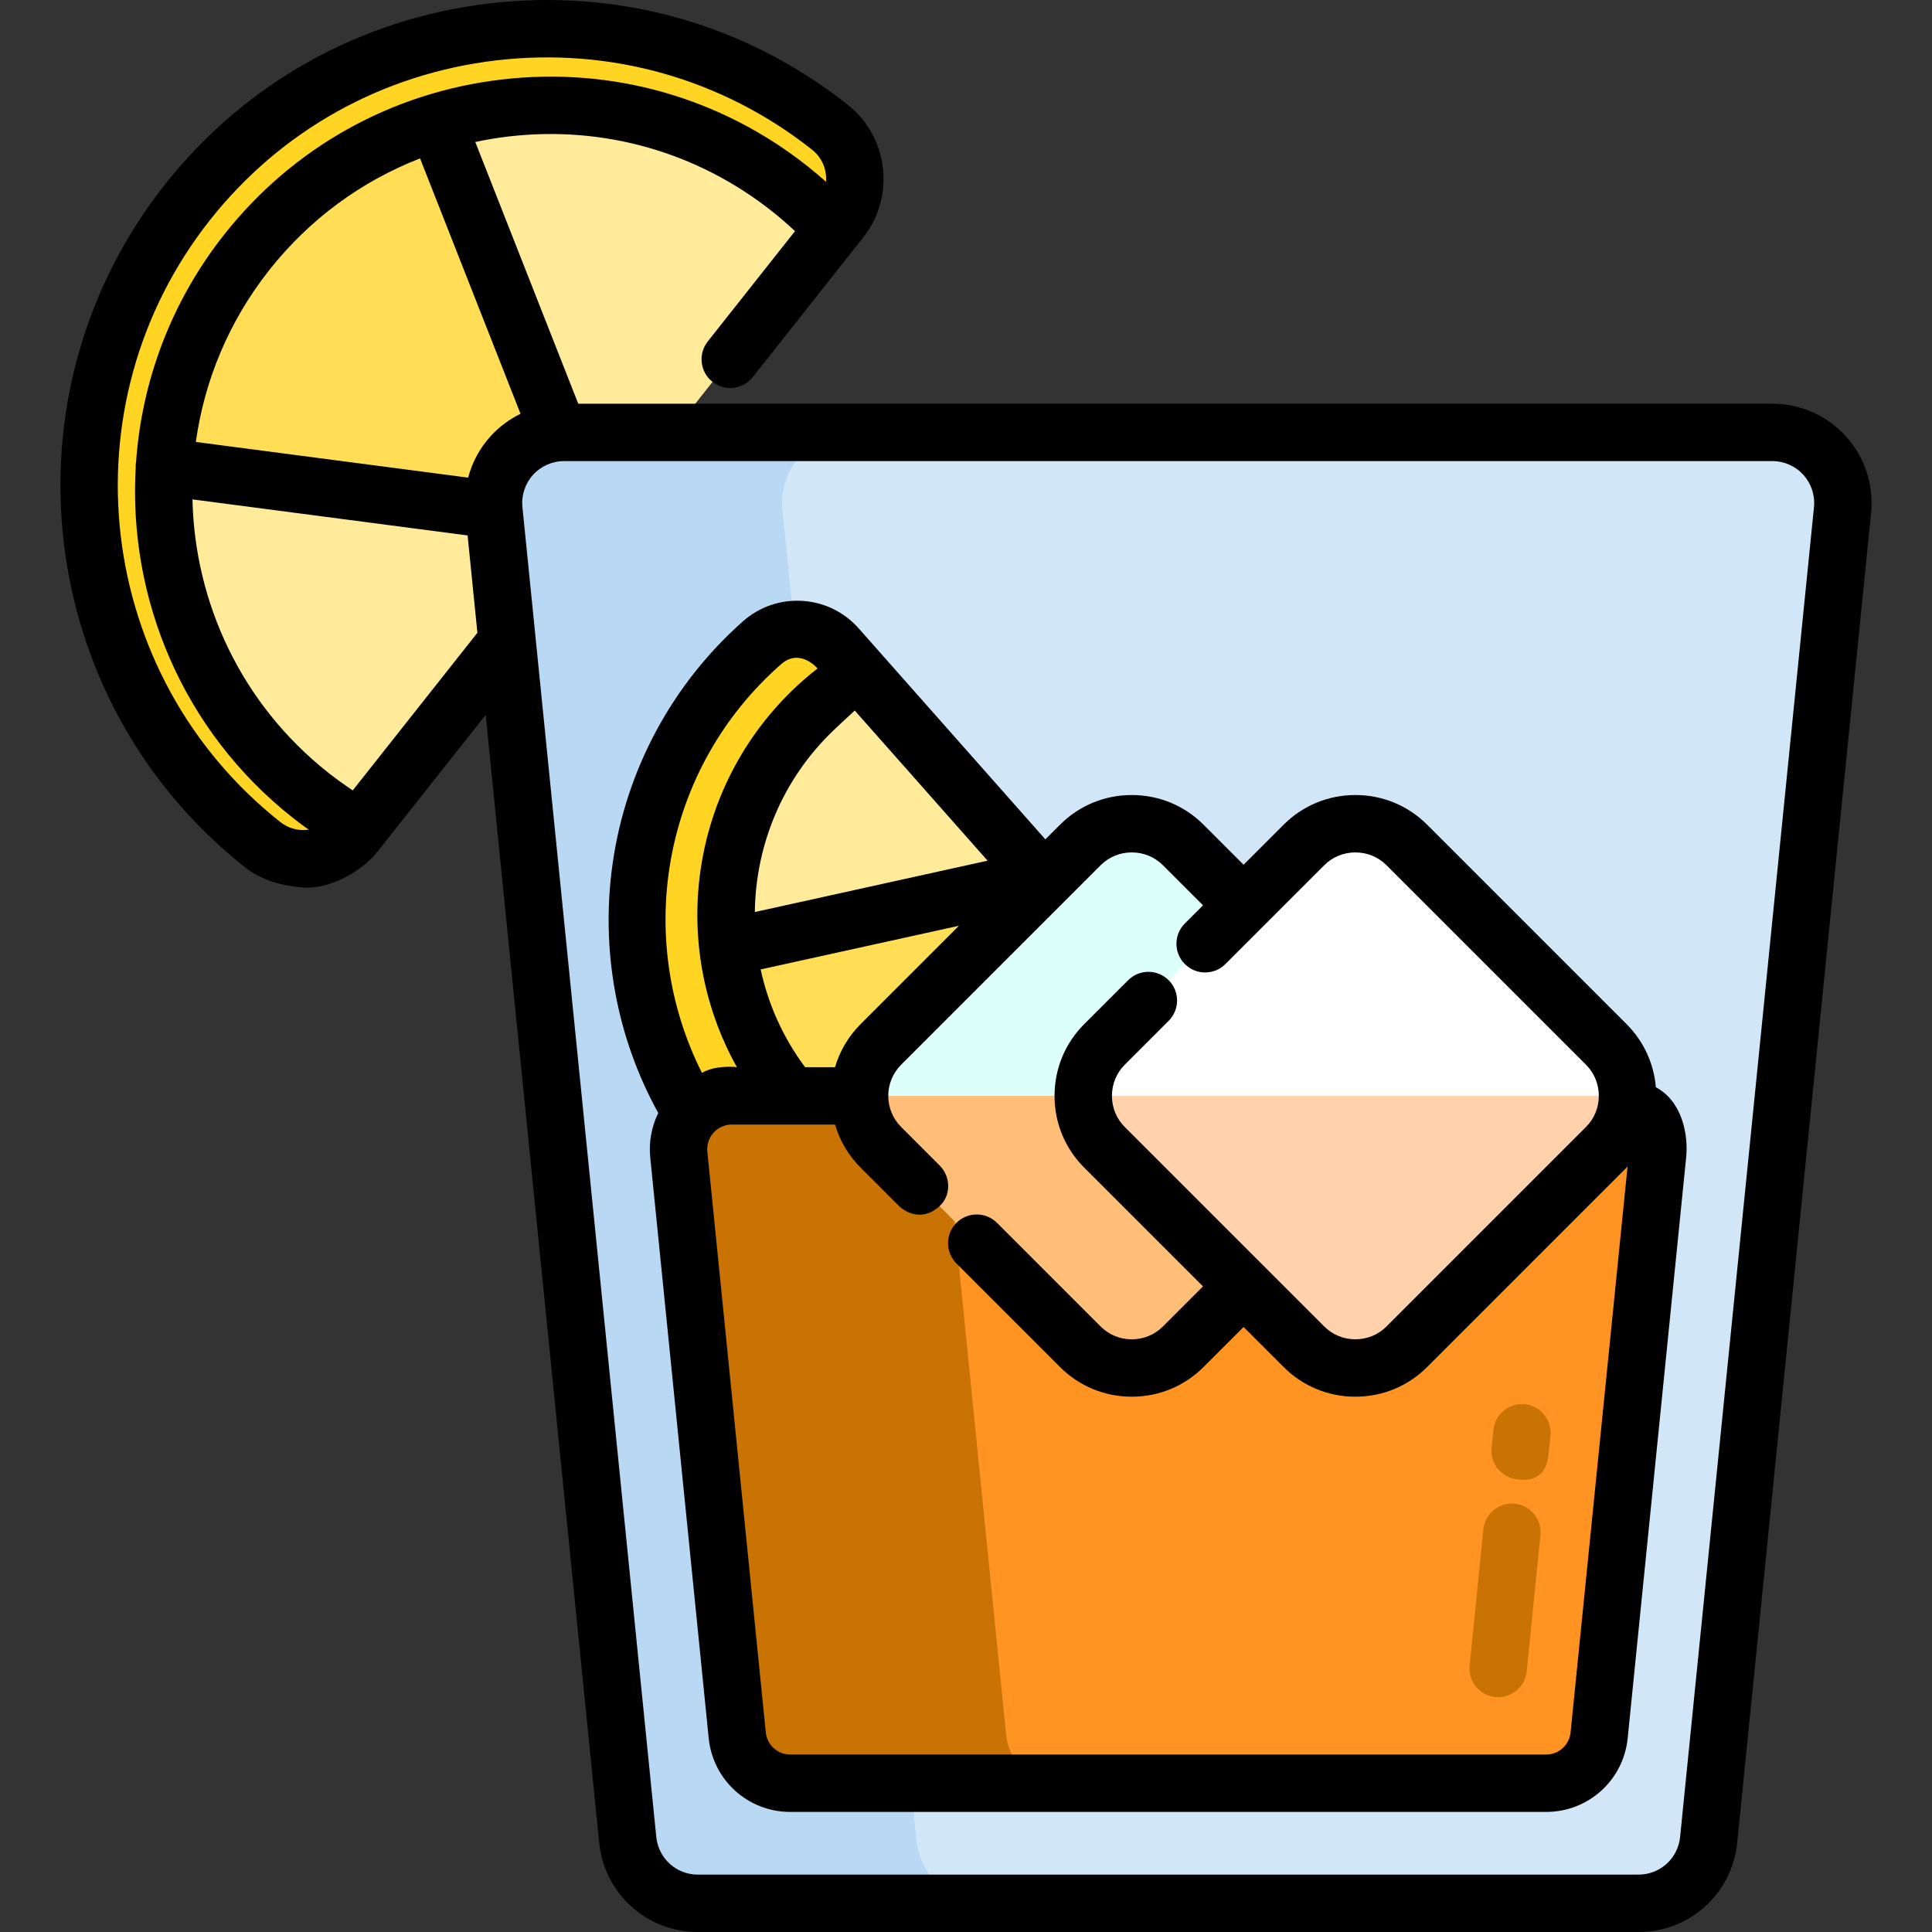 <?xml version="1.0"?>
<svg xmlns="http://www.w3.org/2000/svg" xmlns:xlink="http://www.w3.org/1999/xlink" xmlns:svgjs="http://svgjs.com/svgjs" version="1.1" width="512" height="512" x="0" y="0" viewBox="0 0 512 512" style="enable-background:new 0 0 512 512" xml:space="preserve" class=""><rect x="0" y="0" width="512" height="512" fill="#333333" stroke="none"/><g>
<path xmlns="http://www.w3.org/2000/svg" style="" d="M49.696,53.58C91.148,1.166,167.512-7.749,219.927,33.707c7.557,5.978,8.839,16.949,2.862,24.506  L94.087,220.958c-5.977,7.557-16.948,8.839-24.505,2.861C17.167,182.362,8.247,105.994,49.696,53.58z" fill="#ffd422" data-original="#ffd422" class=""/>
<path xmlns="http://www.w3.org/2000/svg" style="" d="M65.427,66.815c35.089-44.37,99.503-51.89,143.874-16.796c4.177,3.304,8.026,6.868,11.546,10.65  L95.256,219.48c-4.491-2.553-8.846-5.479-13.024-8.783C37.862,175.603,30.338,111.186,65.427,66.815z" fill="#ffeb99" data-original="#ffeb99" class=""/>
<path xmlns="http://www.w3.org/2000/svg" style="" d="M115.736,32.424l42.335,107.624L43.556,123.697c1.288-20.051,8.465-39.931,21.872-56.882  S96.522,38.298,115.736,32.424z" fill="#ffde55" data-original="#ffde55" class=""/>
<path xmlns="http://www.w3.org/2000/svg" style="" d="M483.559,120.744c-3.54-3.914-8.572-6.148-13.85-6.148H149.461c-5.278,0-10.31,2.233-13.85,6.148  c-3.539,3.914-5.259,9.145-4.729,14.395l35.48,352.453c0.96,9.541,8.991,16.803,18.579,16.803h249.288  c9.59,0,17.619-7.262,18.579-16.803l35.48-352.453C488.817,129.889,487.099,124.658,483.559,120.744z" fill="#d1e7f8" data-original="#d1e7f8" class=""/>
<path xmlns="http://www.w3.org/2000/svg" style="" d="M242.842,487.592l-35.48-352.453c-0.529-5.251,1.19-10.481,4.729-14.395  c3.54-3.914,8.572-6.148,13.85-6.148h-76.48c-5.278,0-10.31,2.233-13.85,6.148c-3.539,3.914-5.259,9.145-4.729,14.395l35.48,352.453  c0.96,9.541,8.991,16.803,18.579,16.803h76.48C251.832,504.396,243.802,497.133,242.842,487.592z" fill="#b9d8f4" data-original="#b9d8f4" class=""/>
<path xmlns="http://www.w3.org/2000/svg" style="" d="M193.473,308.788c35.834,40.499,97.935,44.291,138.434,8.452c5.84-5.168,6.385-14.09,1.219-19.929  L221.863,171.563c-5.166-5.84-14.088-6.384-19.928-1.217C161.436,206.185,157.641,268.289,193.473,308.788z" fill="#ffd422" data-original="#ffd422" class=""/>
<path xmlns="http://www.w3.org/2000/svg" style="" d="M205.591,297.391c30.334,34.284,82.717,37.482,117.001,7.144c3.227-2.856,6.179-5.908,8.854-9.121  L222.874,172.706c-3.515,2.264-6.903,4.822-10.13,7.678C178.46,210.722,175.258,263.108,205.591,297.391z" fill="#ffeb99" data-original="#ffeb99" class=""/>
<path xmlns="http://www.w3.org/2000/svg" style="" d="M247.778,322.932l29.4-88.851l-91.799,18.327c1.935,16.144,8.624,31.885,20.214,44.984  C217.182,310.489,231.991,319.045,247.778,322.932z" fill="#ffde55" data-original="#ffde55" class=""/>
<path xmlns="http://www.w3.org/2000/svg" style="" d="M435.704,295.065c-2.679-2.962-6.486-4.652-10.48-4.652H193.947c-3.994,0-7.801,1.69-10.481,4.652  c-2.679,2.962-3.979,6.92-3.58,10.894l15.492,153.9c0.727,7.22,6.804,12.716,14.06,12.716h200.293  c7.256,0,13.334-5.496,14.06-12.716l15.492-153.9C439.684,301.986,438.383,298.028,435.704,295.065z" fill="#ff9423" data-original="#ff5023" class=""/>
<path xmlns="http://www.w3.org/2000/svg" style="" d="M266.648,459.86l-15.492-153.9c-0.4-3.974,0.9-7.932,3.58-10.895  c2.68-2.962,6.486-4.652,10.481-4.652h-71.27c-3.994,0-7.801,1.69-10.481,4.652c-2.679,2.962-3.979,6.92-3.58,10.895l15.492,153.9  c0.727,7.22,6.804,12.716,14.06,12.716h71.27C273.452,472.576,267.375,467.081,266.648,459.86z" fill="#c97305" data-original="#ff3501" class=""/>
<path xmlns="http://www.w3.org/2000/svg" style="" d="M286.315,356.913l-52.879-52.879c-7.491-7.491-7.491-19.75,0-27.242l52.879-52.879  c7.491-7.491,19.75-7.491,27.242,0l52.879,52.879c7.491,7.491,7.491,19.75,0,27.242l-52.879,52.879  C306.065,364.404,293.807,364.404,286.315,356.913z" fill="#ddfffb" data-original="#ddfffb" class=""/>
<path xmlns="http://www.w3.org/2000/svg" style="" d="M373.593,292.671c-2.257-1.449-4.893-2.257-7.626-2.257H226.094c0,3.874,1.47,7.749,4.409,10.688  l58.745,58.745c5.878,5.878,15.497,5.878,21.376,0l58.745-58.745C371.734,298.735,373.132,295.761,373.593,292.671z" fill="#ffbe78" data-original="#ff9478" class=""/>
<path xmlns="http://www.w3.org/2000/svg" style="" d="M345.572,356.913l-52.879-52.879c-7.491-7.491-7.491-19.75,0-27.242l52.879-52.879  c7.491-7.491,19.75-7.491,27.242,0l52.879,52.879c7.491,7.491,7.491,19.75,0,27.242l-52.879,52.879  C365.322,364.404,353.064,364.404,345.572,356.913z" fill="#ffffff" data-original="#ffffff" class=""/>
<path xmlns="http://www.w3.org/2000/svg" style="" d="M432.85,292.671c-2.257-1.449-4.893-2.257-7.626-2.257H285.351c0,3.874,1.47,7.749,4.409,10.688  l58.745,58.745c5.878,5.878,15.497,5.878,21.376,0l58.745-58.745C430.992,298.735,432.389,295.761,432.85,292.671z" fill="#ffd2ab" data-original="#ffbcab" class=""/>
<g xmlns="http://www.w3.org/2000/svg">
	<path style="" d="M402.075,392.062c-4.164-0.545-7.225-4.149-6.804-8.327l0.483-4.792   c0.421-4.178,4.142-7.216,8.327-6.804c4.178,0.421,7.225,4.149,6.804,8.327l-0.483,4.792   C410.008,389.178,408.271,392.873,402.075,392.062z" fill="#c97305" data-original="#ff3501" class=""/>
	<path style="" d="M397.042,449.765c-0.254,0-0.511-0.013-0.771-0.039c-4.179-0.421-7.225-4.149-6.804-8.327   l3.635-36.107c0.421-4.178,4.147-7.221,8.327-6.804c4.179,0.421,7.225,4.149,6.804,8.327l-3.635,36.107   C404.203,446.842,400.898,449.765,397.042,449.765z" fill="#c97305" data-original="#ff3501" class=""/>
</g>
<path xmlns="http://www.w3.org/2000/svg" d="M489.198,115.643c-4.973-5.498-12.077-8.652-19.489-8.652H153.239l-27.287-69.367c2.896-0.613,5.835-1.106,8.812-1.454  c25.156-2.936,49.952,4.099,69.818,19.812c2.108,1.667,4.142,3.436,6.104,5.274l-23.126,29.244  c-2.605,3.294-2.047,8.076,1.247,10.681c3.294,2.605,8.075,2.047,10.681-1.247l29.264-37.005c8.568-10.834,6.724-26.618-4.11-35.187  C197.701,6.434,164.03-3.103,129.818,0.889C95.613,4.883,65.04,21.92,43.733,48.864C-0.318,104.565,9.161,185.725,64.865,229.783  c4.468,3.533,9.895,4.979,15.49,5.406c7.095,0.541,15.545-4.266,19.696-9.514l28.655-36.234l30.09,298.913  C160.153,501.835,171.392,512,184.942,512H434.23c13.549,0,24.789-10.166,26.146-23.647l35.48-352.453  C496.596,128.526,494.171,121.143,489.198,115.643z M137.948,109.662c-2.986,1.456-5.705,3.471-7.977,5.983  c-2.844,3.146-4.851,6.908-5.913,10.933l-72.161-9.455c2.248-16.142,8.674-31.909,19.493-45.59  c10.628-13.439,24.371-23.518,39.934-29.552L137.948,109.662z M74.299,217.855C25.172,179,16.811,107.422,55.661,58.296  c18.787-23.757,45.75-38.78,75.92-42.302c30.175-3.522,59.872,4.887,83.628,23.676c2.673,2.115,3.952,5.348,3.7,8.515  c-1.596-1.419-3.22-2.807-4.892-4.129c-23.052-18.234-51.825-26.398-81.016-22.99c-29.192,3.408-55.308,17.98-73.539,41.033  c-14.219,17.98-21.906,39.066-23.404,60.373c-0.013,0.08-0.032,0.157-0.044,0.237c-0.057,0.431-0.067,0.856-0.052,1.276  c-1.957,34.595,12.37,69.595,41.551,92.675c1.399,1.107,2.837,2.169,4.29,3.208c-0.087,0.012-0.171,0.032-0.26,0.043  C78.935,220.214,76.36,219.486,74.299,217.855z M126.225,168.06l-32.739,41.398c-2.241-1.484-4.429-3.057-6.537-4.724  c-23.046-18.229-35.345-45.084-35.943-72.39l72.913,9.553l2.6,25.828C126.421,167.835,126.318,167.942,126.225,168.06z   M480.723,134.378l-35.48,352.453c-0.571,5.679-5.306,9.962-11.014,9.962H184.941c-5.708,0-10.442-4.282-11.014-9.962  l-35.479-352.454c-0.313-3.106,0.709-6.217,2.803-8.532c2.096-2.317,5.088-3.646,8.211-3.646H469.71c3.123,0,6.115,1.329,8.21,3.644  C480.013,128.161,481.036,131.272,480.723,134.378z" fill="#000000" data-original="#000000" style="" class=""/>
<path xmlns="http://www.w3.org/2000/svg" d="M438.824,288.134c-0.515-6.101-3.096-12.059-7.755-16.718l-52.879-52.879c-5.06-5.06-11.807-7.846-18.998-7.846  s-13.938,2.786-18.997,7.846l-10.631,10.631l-10.631-10.631c-5.06-5.06-11.807-7.846-18.998-7.846  c-7.191,0-13.938,2.786-18.997,7.846l-3.905,3.905l-49.475-55.917c-3.844-4.345-9.152-6.934-14.943-7.287  c-5.78-0.347-11.372,1.569-15.718,5.415c-18.715,16.562-30.977,39.321-34.527,64.087c-3.278,22.871,1.01,46.196,12.08,66.219  c-1.774,3.614-2.539,7.688-2.128,11.761l15.492,153.9c1.122,11.15,10.419,19.559,21.626,19.559h200.293  c11.206,0,20.504-8.408,21.626-19.559l15.492-153.899C447.464,300.621,445.753,291.828,438.824,288.134z M226.519,188.3  l35.204,39.788l-61.683,13.613c0.208-17.669,7.258-35.199,20.915-48.215C220.955,193.486,223.499,191.046,226.519,188.3z   M254.141,245.334l-26.082,26.082c-3.287,3.287-5.541,7.219-6.765,11.393h-7.948c-5.874-7.898-9.78-16.741-11.766-25.9  C201.724,256.887,254.141,245.334,254.141,245.334z M206.974,176.041c5.049-4.436,9.678,1.108,9.678,1.108  c-1.324,1.036-2.632,2.106-3.908,3.235c-29.717,26.297-36.054,69.147-17.465,102.426c0,0-5.433-0.697-9.259,1.505  C167.726,247.93,175.85,203.382,206.974,176.041z M416.225,459.099c-0.338,3.349-3.129,5.873-6.495,5.873H209.438  c-3.365,0-6.157-2.525-6.495-5.873l-15.492-153.901c-0.185-1.832,0.418-3.665,1.653-5.031c1.236-1.366,3-2.149,4.841-2.149h27.348  c1.225,4.174,3.478,8.108,6.765,11.393l10.205,10.205c1.484,1.484,6.075,4.317,10.753,0c3.086-2.848,2.969-7.784,0-10.753  l-10.205-10.205c-4.546-4.546-4.546-11.943,0-16.489l52.88-52.879c2.187-2.187,5.115-3.391,8.243-3.391s6.058,1.204,8.244,3.391  l10.631,10.631l-4.81,4.81c-2.969,2.969-2.969,7.784,0,10.753c2.969,2.97,7.784,2.97,10.753,0l26.194-26.194  c2.187-2.187,5.115-3.391,8.243-3.391s6.058,1.204,8.244,3.391l52.879,52.879c2.187,2.187,3.391,5.115,3.391,8.244  c0,3.13-1.204,6.058-3.391,8.244l-52.88,52.879c-2.187,2.187-5.115,3.391-8.243,3.391s-6.058-1.204-8.244-3.391l-52.879-52.879  c-2.187-2.187-3.391-5.115-3.391-8.243s1.204-6.058,3.391-8.244l11.646-11.646c2.969-2.97,2.969-7.784,0-10.753  c-2.969-2.969-7.784-2.969-10.753,0l-11.646,11.646c-5.06,5.06-7.846,11.807-7.846,18.998s2.786,13.938,7.846,18.997l31.495,31.495  l-10.632,10.631c-2.187,2.187-5.115,3.392-8.243,3.392c-3.129,0-6.058-1.204-8.244-3.392l-27.466-27.466  c-2.97-2.969-7.783-2.969-10.754,0c-2.969,2.969-2.968,7.784,0,10.753l27.466,27.466c5.06,5.06,11.807,7.846,18.998,7.846  c7.191,0,13.938-2.787,18.997-7.846l10.631-10.631l10.631,10.631c5.06,5.06,11.807,7.846,18.998,7.846s13.938-2.786,18.997-7.846  l52.879-52.879c0.086-0.086,0.166-0.176,0.251-0.264L416.225,459.099z" fill="#000000" data-original="#000000" style="" class=""/>
<g xmlns="http://www.w3.org/2000/svg">
</g>
<g xmlns="http://www.w3.org/2000/svg">
</g>
<g xmlns="http://www.w3.org/2000/svg">
</g>
<g xmlns="http://www.w3.org/2000/svg">
</g>
<g xmlns="http://www.w3.org/2000/svg">
</g>
<g xmlns="http://www.w3.org/2000/svg">
</g>
<g xmlns="http://www.w3.org/2000/svg">
</g>
<g xmlns="http://www.w3.org/2000/svg">
</g>
<g xmlns="http://www.w3.org/2000/svg">
</g>
<g xmlns="http://www.w3.org/2000/svg">
</g>
<g xmlns="http://www.w3.org/2000/svg">
</g>
<g xmlns="http://www.w3.org/2000/svg">
</g>
<g xmlns="http://www.w3.org/2000/svg">
</g>
<g xmlns="http://www.w3.org/2000/svg">
</g>
<g xmlns="http://www.w3.org/2000/svg">
</g>
</g></svg>
